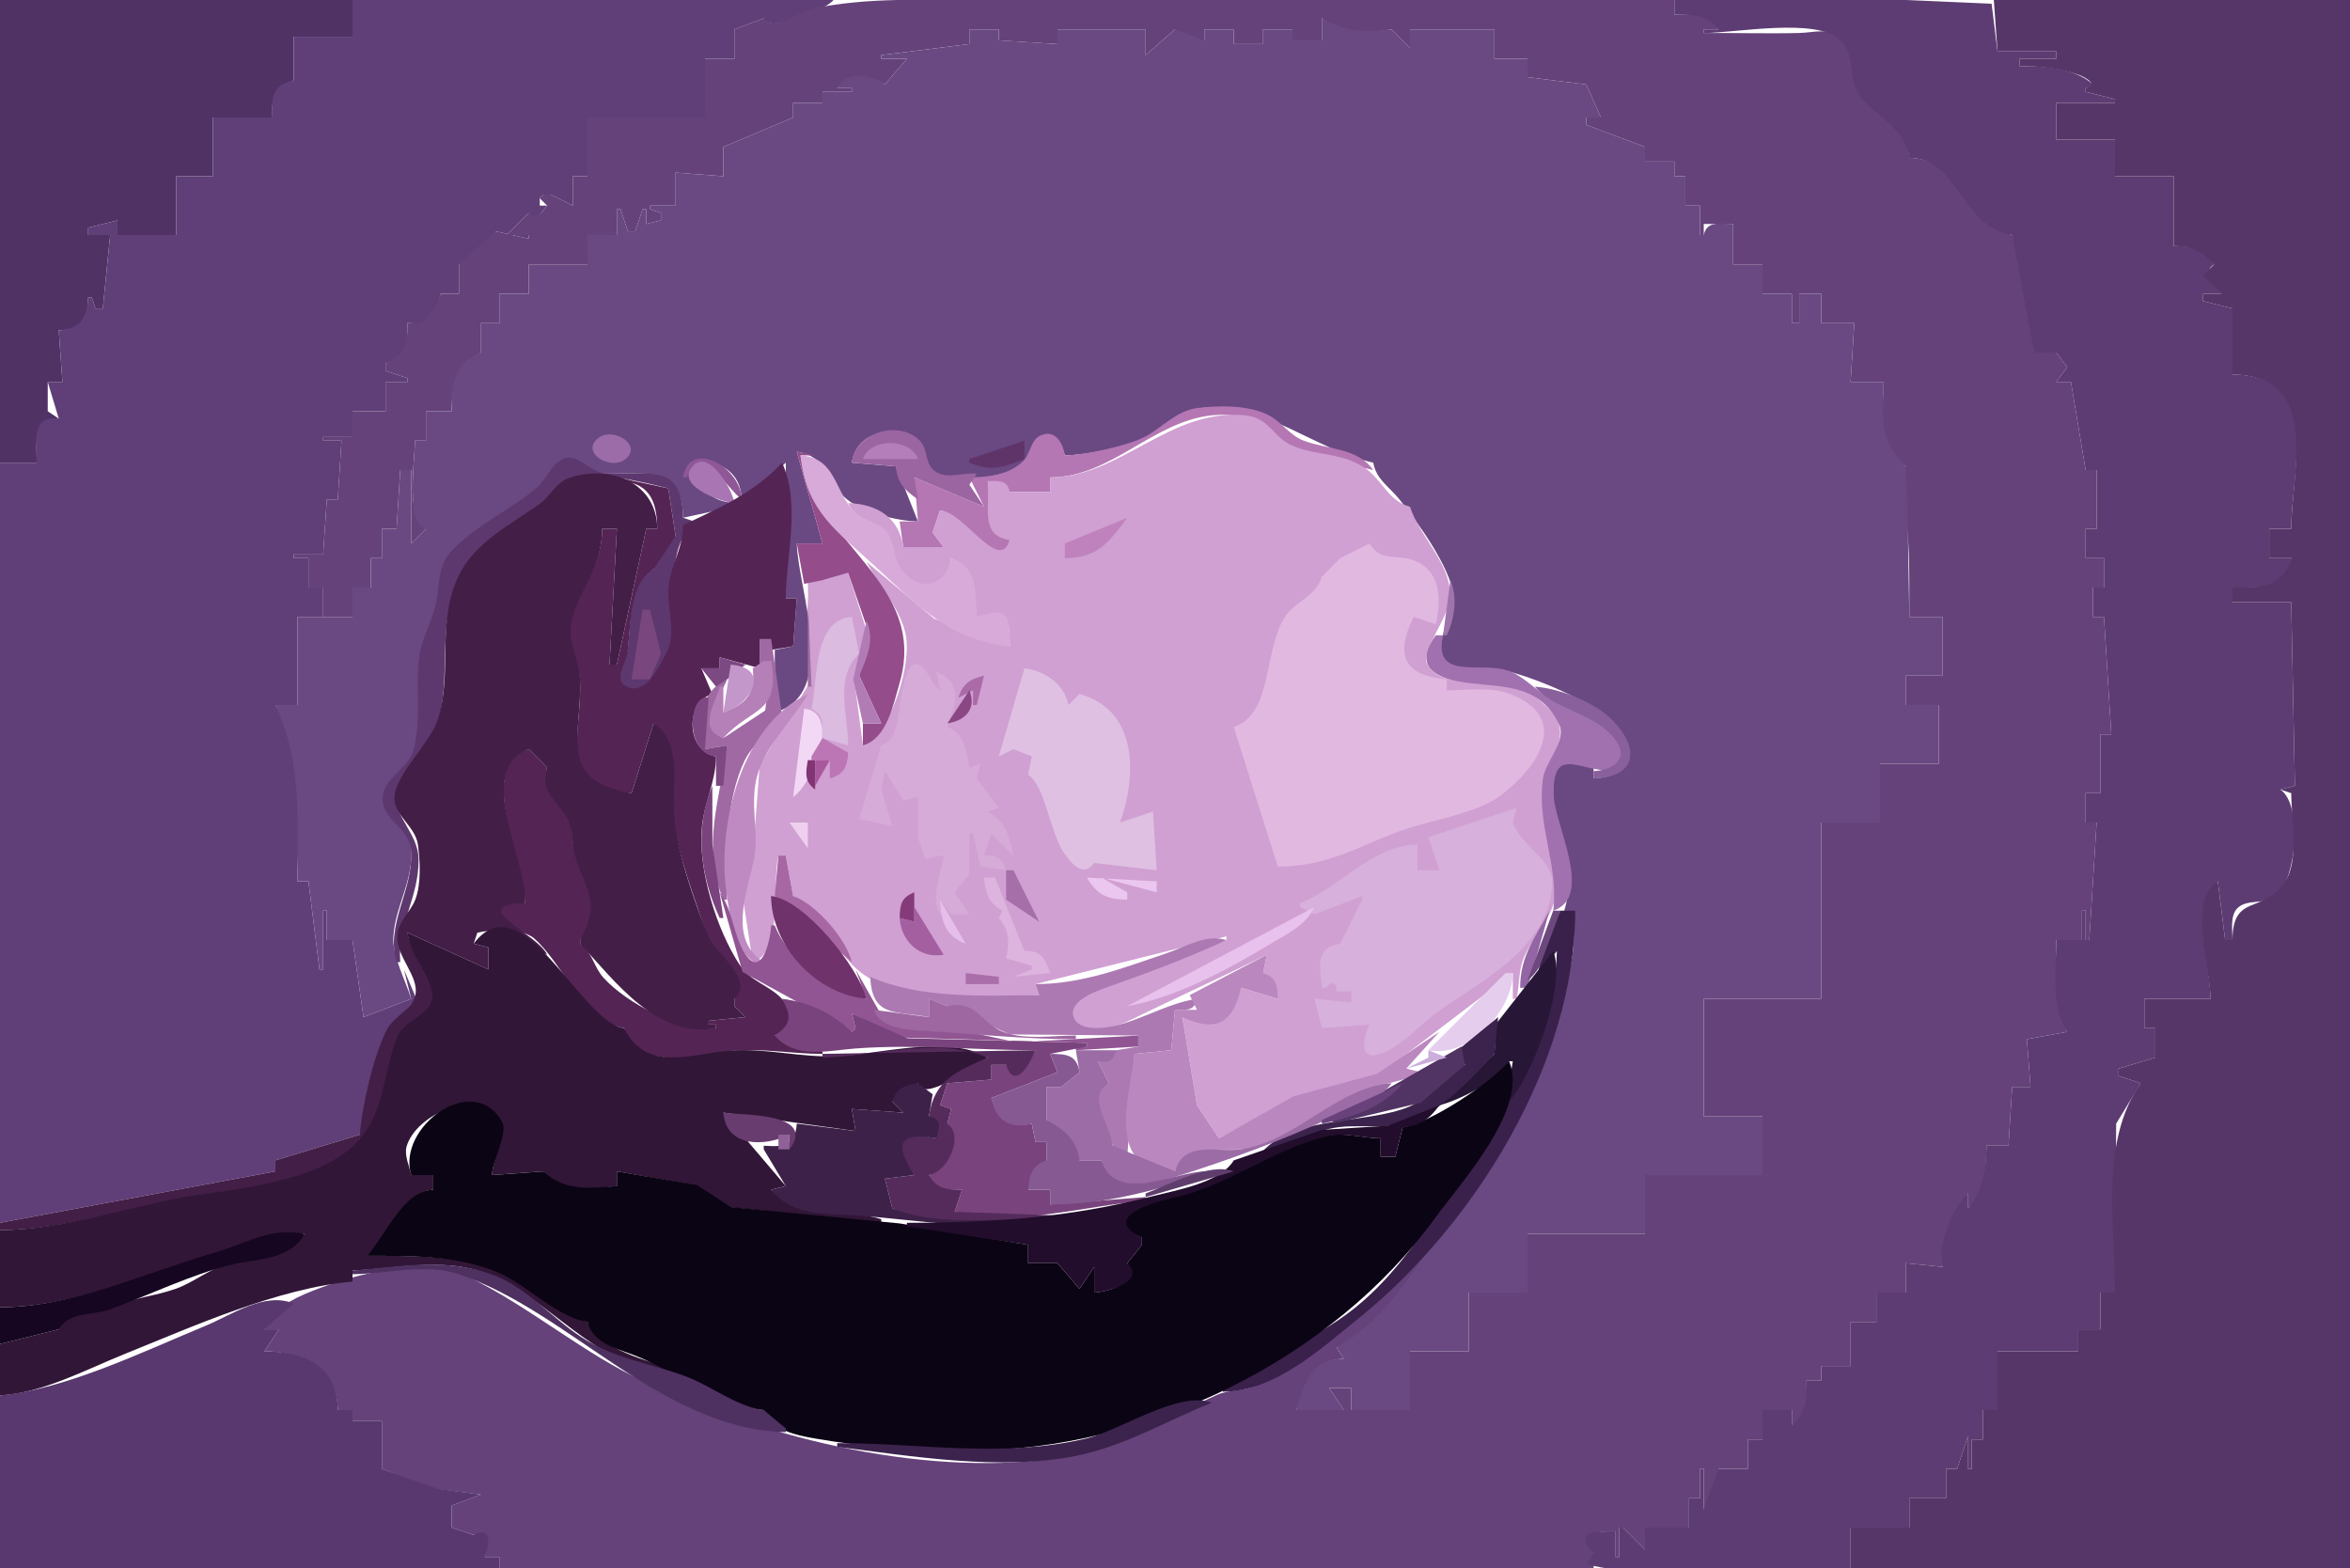 <?xml version="1.0" standalone="yes"?>
<svg width="640" height="427">
<path style="fill:#503264; stroke:none;" d="M0 0L0 126L10 126C10 120.372 8.799 114.12 16 114L13 112L13 104L17 104L16 90C22.326 89.793 23.853 87.081 24 81L25 81L26 84L28 84L30 64L24 64L24 62L32 60L32 64L48 64L48 48L58 48L58 32L74 32C74.057 26.902 74.633 23.403 80 22L80 10L96 10L96 0L0 0z"/>
<path style="fill:#603f78; stroke:none;" d="M96 0L96 10L80 10L80 22C74.101 22.867 74.018 26.761 74 32L58 32L58 48L48 48L48 64L32 64L32 60L24 62L24 64L30 64L28 84L26 84L25 81L24 81C23.691 86.633 21.827 89.557 16 90L17 104L13 104L16 114C8.402 113.005 10 120.466 10 126L0 126L0 333L75 319L75 316L98 309L105.572 281.015L113.343 271.896L110 264L112 272L99 277L96 256L89 256L89 248L88 248L88 264L87 264L84 240L81 240C81 224.407 84.209 205.116 75 192L81 192L81 168L88 168L88 160L84 160L84 152L80 152L80 151L88 151L89 136L92 136L93 120L88 120L88 119L96 119L96 112L105 112L105 104L111 104L111 103L105 101L105 99C111.022 97.151 110.996 93.728 111 88L112 88C115.65 91.524 119.498 83.063 120 80L125 80L125 72C129.845 70.64 132.893 67.514 135 63L144 65L144 64L138 64L144 58L145 61L149 56L147 56L147 54L148 53L150 53L156 56L156 48L160 48L160 32L192 32L192 16L200 16L200 8L208 5C208.896 9.182 224.55 2.985 227 0L96 0z"/>
<path style="fill:#65427a; stroke:none;" d="M208 5L200 8L200 16L192 16L192 32L160 32L160 48L156 48L156 56L150 53L148 53L147 54L149 56C147.374 58.066 146.145 60.09 144 58L138 64L144 64L144 65L135 63L125 72L125 80L120 80C118.996 83.428 116.084 89.239 112 88L111 88C110.98 93.647 110.404 96.543 105 99L105 101L111 103L111 104L105 104L105 112L96 112L96 119L88 119L88 120L93 120L92 136L89 136L88 151L80 151L80 152L84 152L84 160L88 160L88 168L96 168L96 160L101 160L101 152L104 152L104 144L108 144L109 128L112 128L112 148L116 144C110.308 140.31 113 126.232 113 120L116 120L116 112L123 112C123.005 105.07 124.458 99.486 131 96L131 88L136 88L136 80L144 80L144 72L160 72L160 64L168 64L168 57L169 57L171 63L173 63L175 57L176 57L176 61L180 60L180 58L177 57L177 56L184 56L184 47L197 48L197 40L216 32L216 28L224 28L224 25L232 25L232 24L228 24C231.685 19.988 236.436 20.461 241 23L247 16L240 16L240 15L264 12L264 8L272 8L272 11L288 12L288 8L312 8L312 15L320 8C320.854 11.987 324.49 11 328 11L328 8L336 8L336 12L344 12L344 8L352 8L352 11L360 11L360 5C365.88 9.279 372.064 9.288 379 8L384 13L384 8L407 8L407 16L416 16L416 21L432 23L436 32L432 32L432 34L448 40L448 44L456 44L456 48L459 48L459 56L463 56L463 64L464 64L464 61L472 61L472 72L480 72L480 80L488 80L488 88L490 88L490 80L496 80L496 88L505 88L504 104L513 104C512.92 113.623 509.959 120.555 519 127C515.651 131.782 518.305 135.802 519.036 141.015C520.255 149.715 519.927 159.175 520 168L529 168L529 184L519 184L519 192L528 192L528 208L512 208L512 224L496 224L496 272L464 272L464 304L480 304L480 320L448 320L448 336L416 336L416 352L400 352L400 368L384 368L384 384L368 384L368 378L362 378L366 384L353 384C356.375 376.989 356.914 370.497 366 370L364 367C374.395 363.074 387.258 347.973 392 338C384.603 341.972 380.563 348.939 374.541 354.576C365.2 363.32 353.61 371.915 342 377.319C338.52 378.94 334.683 378.377 331.285 379.923C317.782 386.065 306.188 394.212 291 396.675C253.099 402.821 210.147 392.061 176.015 376.502C158.978 368.735 144.443 355.935 127.576 347.728C115.5 341.853 96.69 346.939 85.015 351.58C79.996 353.575 73.62 356.61 72 362L76 362L72 368C82.098 368.001 91.867 372.693 92 384L96 384L96 387L104 387L104 400L118 405.397L131 407L123 410L123 416L129 418C133.393 417.675 133.261 420.408 132 424L136 424L136 427L434 427L434 426L434 423C430.989 417.163 435.354 416.974 440 417L440 424L441 424L441 416L442 416L448 422L448 416L460 416L460 408L463 408L463 400L464 400L464 411C467.792 407.842 467.983 404.75 468 400L476 400L476 392L480 392L480 384L488 384L488 388C492.729 385.393 491.999 380.884 492 376L496 376L496 372L504 372L504 360L511 360L511 352L519 352L519 344L529 345C528.033 339.087 532.175 329.522 536 325L536 329C540.462 325.783 540.982 317.241 541 312L547 312L548 296L553 296L552 283L563 281C558.984 273.782 560 264.014 560 256L567 256L567 248L568 248L568 256L569 256L571 224L568 224L568 216L572 216L572 200L575 200L573 168L570 168L570 160L573 160L573 152L568 152L568 144L571 144L571 128L568 128L564 104L560 104L563 100L560 96L554 96L553.54 81.289L548 64C534.707 60.269 533.53 43.011 520 43C519.416 34.669 512.106 31.694 507.148 25.985C503.132 21.359 505.72 15.131 501.852 10.863C498.572 7.245 494.277 8.882 490 8.985C481.337 9.194 472.673 8.928 464 9L464 8L468 8C465.393 3.271 460.884 4.001 456 4L456 0L266 0C251.05 0 236.411 -0.708 221.83 2.235C217.673 3.074 210.668 8.86 208 5z"/>
<path style="fill:#5d3c73; stroke:none;" d="M456 0L456 4C461.045 4.004 464.605 3.924 468 8L464 8L464 9C472.557 8.976 494.756 4.711 501.137 10.877C505.74 15.324 502.809 22.095 507.148 26.957C511.945 32.331 518.91 35.188 520 43C533.356 43.047 534.081 61.852 548 64L554 96L560 96L563 100L560 104L564 104L568 128L571 128L571 144L568 144L568 152L573 152L573 160L570 160L570 168L573 168L575 200L572 200L572 216L568 216L568 224L571 224L569 256L568 256L568 248L567 248L567 256L560 256C560 263.604 558.46 274.526 563 281L552 283L553 296L548 296L547 312L541 312C540.938 317.56 539.875 324.897 536 329L536 325C531.646 328.627 527.548 339.484 529 345L519 344L519 352L511 352L511 360L504 360L504 372L496 372L496 376L492 376C491.996 381.045 492.076 384.605 488 388L488 384L480 384L480 392L476 392L476 400L468 400L464 411L464 400L463 400L463 408L460 408L460 416L448 416L448 422L442 416L441 416L441 424L440 424L440 417C436.271 417.133 427.47 416.47 434 423L432 426C453.959 431.228 481.421 427 504 427L504 416L520 416L520 408L530 408L530 400L533 400L536 391L536 400L537 400L537 392L540 392L540 384L544 384L544 368L566 368L566 362L572 362L572 352L576 352L576.318 306L583 295L577 293L577 291L587 288L587 280L584 280L584 272L602 272C602 262.398 596.397 247.247 604 240L606 256L608 256C608 253.37 607.287 249.38 609.333 247.333C612.033 244.634 616.818 246.549 620 243.889C625.381 239.389 627.187 219.072 621 215L625 214L624 164L608 164L608 160C615.142 160 622.662 160.759 624 152L618 152L618 144L624 144C624 128.179 632.781 102.085 608 102L608 84L600 82L600 80L605 80C603.735 77.063 599.519 74.087 603 72C599.964 67.512 597.224 67.019 592 67L592 48L576 48L576 38L560 38L560 28L576 28L576 27L568 25L568 24L571 24C566.152 18.506 556.959 18.001 550 18L550 16L560 16L560 14L544 14L542.397 1.028L519 0L456 0z"/>
<path style="fill:#563668; stroke:none;" d="M543 0L544 14L560 14L560 16L550 16L550 18C555.438 18 560.941 18.577 566 20.333C568.161 21.084 571.892 23.481 568 24L568 25L576 27L576 28L560 28L560 38L576 38L576 48L592 48L592 67C597.142 67.061 599.465 68.259 603 72L600 75L605 80L600 80L600 82L608 84L608 102C632.323 102.269 624 128.588 624 144L618 144L618 152L624 152C621.783 160.153 615.198 160 608 160L608 164L624 164L625 214L621 215L624 216C624 222.767 626.174 234.125 622.397 239.995C616.506 249.151 608.01 243.119 608 256L606 256L604 240C595.749 245.207 602 263.61 602 272L584 272L584 280L587 280L587 288L577 291L577 293L583 295C571.859 310.895 576 332.854 576 352L572 352L572 362L566 362L566 368L544 368L544 384L540 384L540 392L537 392L537 400L536 400L536 391L533 400L530 400L530 408L520 408L520 416L504 416L504 427L640 427L640 0L543 0z"/>
<path style="fill:#6a4982; stroke:none;" d="M360 5L360 11L352 11L352 8L344 8L344 12L336 12L336 8L328 8L328 11L320 8L312 15L312 8L288 8L288 12L272 11L272 8L264 8L264 12L240 15L240 16L247 16L241 23C236.932 20.147 230.695 19.231 228 24L232 24L232 25L224 25L224 28L216 28L216 32L197 40L197 48L184 47L184 56L177 56L177 57L180 58L180 60L176 61L176 57L175 57L173 63L171 63L169 57L168 57L168 64L160 64L160 72L144 72L144 80L136 80L136 88L131 88L131 96C123.605 98.42 123.001 105.264 123 112L116 112L116 120L113 120C113 125.154 110.363 142.792 116 144L112 148L112 128L109 128L108 144L104 144L104 152L101 152L101 160L96 160L96 168L81 168L81 192L75 192C82.277 207.322 81 222.902 81 240L84 240L87 264L88 264L88 248L89 248L89 256L96 256L99 277L112 272C110.436 266.989 106.762 260.202 107.128 254.999C107.752 246.133 112.817 239.937 111.941 230.005C111.454 224.472 103.844 222.34 104.462 216.975C104.909 213.097 109.104 211.548 111.142 208.675C113.329 205.592 113.658 200.671 113.91 197C114.717 185.29 116.364 176.374 118.779 165C119.728 160.53 119.406 154.998 122.514 151.329C129.064 143.594 139.311 139.467 146.866 132.945C149.274 130.866 150.925 125.847 154.265 125.175C157.506 124.523 161.221 128.895 165.001 128.966C176.118 129.175 185.989 126.503 186 141L200 138L200 137C197.862 136.761 196.161 136.508 194.282 135.362C177.672 125.232 201.543 120.724 202 136L203 136L214 126L214 163L217 163L216 176L211 177L211 194C228.731 189.068 217.265 160.372 217 148L224 148L217 123C225.069 124.245 225.001 130.428 229.843 135.258C233.935 139.342 244.369 141.937 250 142L244 127L232 126C233.141 118.633 240.198 116.386 246.981 118.514C252.701 120.309 250.273 125.945 254.318 128.681C259.323 132.067 274.276 130.17 278.683 126.235C280.859 124.293 280.763 120.56 283.302 119.083C287.008 116.927 289.26 121.169 290 124C295.769 123.98 307.532 121.66 312.576 118.992C317.802 116.227 321.743 111.523 328 111.055C344.766 109.8 357.769 122.322 374 126C374.766 130.552 378.354 132.537 381.124 136.004C386.056 142.177 394.781 154.141 395.856 162.015C396.531 166.964 388.968 177.864 393.323 180.686C397.434 183.351 403.437 181.406 408 182.228C416.11 183.689 431.398 190.036 437.779 195.534C445.861 202.498 446.287 211.209 434 212L434 208C431.672 207.704 427.636 205.638 425.525 207.082C422.363 209.244 422.863 215.735 423.17 219C424.178 229.727 429.382 237.161 426 248C432.67 252.324 424.694 274.163 422.996 281C418.346 299.724 406.343 314.505 395.753 330C386.654 343.315 378.768 358.625 364 367L366 370C356.884 370.22 355.566 376.314 353 384L366 384L362 378L368 378L368 384L384 384L384 368L400 368L400 352L416 352L416 336L448 336L448 320L480 320L480 304L464 304L464 272L496 272L496 224L512 224L512 208L528 208L528 192L519 192L519 184L529 184L529 168L520 168L519.576 144L519 127C511.171 119.078 512.972 114.256 513 104L504 104L505 88L496 88L496 80L490 80L490 88L488 88L488 80L480 80L480 72L472 72L472 61C468.489 61 464.854 60.013 464 64L463 64L463 56L459 56L459 48L456 48L456 44L448 44L448 40L432 34L432 32L436 32L432 23L416 21L416 16L407 16L407 8L384 8L384 13L379 8C371.698 8.922 366.57 8.632 360 5z"/>
<path style="fill:#b477b3; stroke:none;" d="M290 124C289.521 120.744 287.418 116.76 283.302 118.622C280.719 119.791 280.63 123.605 278.683 125.526C274.799 129.359 269.136 129.957 264 130L268 138L249 130L250 142L245 142L246 149L257 149L254 145L256 139C261.76 139.444 273.15 158.127 275 147C266.872 145.305 270.177 137.436 269 131L275 134L286 134L286 130C302.592 129.998 313.85 114.828 330 113.108C341.328 111.902 342.602 117.601 351.133 121.411C357.347 124.187 367.316 126.471 374 128C369.725 121.913 361.464 122.423 355.09 120.022C351.343 118.61 349.3 115.222 345.91 113.299C340.553 110.262 331.964 110.355 326.004 111.133C320.345 111.872 316.523 116.49 311.715 118.992C307.001 121.444 295.352 123.937 290 124z"/>
<path style="fill:#d0a0d2; stroke:none;" d="M286 130L286 134L275 134C274.271 130.597 272.194 131.013 269 131C269.763 137.463 266.579 146.031 275 147C272.141 156.394 262.519 139.216 256 139L254 145L257 149L246 149C244.888 140.982 238.946 137.254 231 137C233.164 141.793 237.101 141.279 240.566 144.56C243.518 147.355 242.462 151.744 244.603 154.981C249.235 161.981 258.348 160.448 259 152C265.43 155.132 265.184 161.552 266 168C274.068 166.428 274.993 167.244 275 176L254.424 168.488L236 153C239.264 159.373 244.722 165.093 246.525 172.17C248.603 180.318 242.879 199.383 235 203L232.644 184.996L235.772 171L231 156L224 158L220 157L220.432 186L206.883 208.424L205.106 232L202.094 243L205 262C213.346 259.466 210.21 240.518 212 233L214 233L216 244C224.397 248.898 227.327 259.29 234.309 264.741C245.908 273.794 269.192 271.285 283 271L282 268L334 255L334 256C322.45 259.907 311.425 264.931 300.039 269.035C296.992 270.134 289.552 273.195 292.086 277.687C294.663 282.254 303.886 279.713 307.424 277.985C319.992 271.849 332.396 266.273 345 260L344 265L348 272L338 269C334.369 279.053 331.465 279.69 322 277L326 301L332 310L353.129 298.549L375.91 292.442L412 265L412 272L413 272C413.849 268.434 413.522 264.376 414.934 261C417.564 254.716 422.925 250.074 423.815 243C425.004 233.543 419.494 224.791 420.043 215C420.506 206.744 428.871 201.209 422.521 193.863C419.123 189.934 413.28 185.614 408 185.112C402.333 184.573 391.989 187.495 388.581 180.671C386.892 177.288 395.114 167.447 394.978 162.015C394.749 152.91 386.706 146.35 384 138C378.091 136.461 376.524 130.778 371.791 127.504C365.504 123.155 358.654 124.197 352.055 121.411C346.607 119.112 345.841 113.755 339 113.104C318.51 111.154 305.16 129.985 286 130z"/>
<path style="fill:#9c6ca8; stroke:none;" d="M163.322 119.029C157.531 122.898 166.129 128.437 170.392 124.972C174.993 121.233 167.21 116.43 163.322 119.029z"/>
<path style="fill:#9b65a1; stroke:none;" d="M232 126L244 127C244.356 131.52 246.33 133.491 250 136L249 130L268 138L264 132L266 129C262.521 128.595 258.322 130.457 255.148 128.664C251.539 126.624 253.007 122.439 250.397 119.894C244.449 114.094 232.595 118.133 232 126z"/>
<path style="fill:#5f3469; stroke:none;" d="M264 125L264 126C269.947 128.519 273.241 127.251 279 125L279 120L264 125z"/>
<path style="fill:#b47eba; stroke:none;" d="M235 125L250 125C247.97 119.227 236.937 119.163 235 125z"/>
<path style="fill:#944c8b; stroke:none;" d="M217 123L224 148L217 148L219 159L224 158L231 156L236.866 173.039L234 184L240 197L235 197L235 203C241.523 201.162 243.313 191.839 245 186C252.861 158.785 222.176 148.266 218 124L222 124L217 123z"/>
<path style="fill:#5d386e; stroke:none;" d="M108 262L109 262C108.188 251.622 114.052 244.703 113.999 234C113.967 227.348 107.568 222.418 107.831 217.018C108.134 210.794 117.708 202.849 119.505 196C122.592 184.23 119.464 171.978 123.951 160C128.127 148.853 139.025 143.843 147.791 137.28C150.679 135.117 152.239 131.353 156.015 130.452C164.224 128.493 174.184 131.06 182 133L184 146C179.796 147.427 178.552 150.788 178 155C170.554 157.471 172.115 171.57 170.701 177.91C170.193 180.188 168.105 182.39 168.461 184.811C168.782 186.986 171.034 187.837 173.001 187.743C177.35 187.536 181.803 179.781 182.672 175.91C185.081 165.178 180.276 151.139 189 142L186 141C185.998 125.851 176.663 129.404 165.001 128.902C161.054 128.732 157.911 123.993 154.265 124.662C150.619 125.331 148.738 130.728 146.062 132.945C138.607 139.121 129.096 143.233 122.514 150.529C119.128 154.282 119.713 160.361 118.556 165C117.383 169.698 114.716 174.29 114.129 179.09C113.112 187.41 114.78 195.722 112.695 203.996C111.291 209.568 103.836 211.998 104.203 217.914C104.567 223.781 111.697 225.441 111.981 232C112.447 242.765 104.958 251.709 108 262z"/>
<path style="fill:#d8aad9; stroke:none;" d="M218 124C219.558 139.542 228.263 144.853 238.715 154.579C249.97 165.054 259.008 174.429 275 176C274.999 167.078 274.556 165.258 266 168C265.59 161.471 266.362 154.2 259 152C257.876 159.116 251.233 161.406 246.148 155.941C243.086 152.649 244.038 148.741 241.821 145.302C239.812 142.187 235.344 142.141 232.804 139.54C227.087 133.686 227.837 124.742 218 124z"/>
<path style="fill:#8f5796; stroke:none;" d="M186 130L187 130C191.933 121.301 197.973 133.077 202 136C201.902 127.263 187.791 119.269 186 130z"/>
<path style="fill:#a975b3; stroke:none;" d="M200 137C199.626 133.561 192.59 121.035 188.137 127.603C184.679 132.702 196.883 136.828 200 137z"/>
<path style="fill:#542454; stroke:none;" d="M213 126C205.268 134.287 195.932 138.321 186 143C185.999 149.647 182.53 153.991 182.055 160.04C181.627 165.492 184.228 172.856 181.526 177.715C179.597 181.183 176.279 189.034 171.152 187.199C166.625 185.579 170.42 180.862 170.856 177.91C171.87 171.066 171.205 158.746 178 155L184 146L182 133L168 130L168 131C176.538 131.101 178.927 135.966 179 144L176 144L168 181L166 181L168 144L164 144C163.914 154.372 158.349 158.843 155.688 168C153.907 174.13 157.798 179.925 157.981 186C158.428 200.909 151.261 213.922 172 216L178 197C185.468 204.118 182.468 213.099 183.313 222C184.318 232.583 189.287 244.569 192.471 254.7C194.281 260.462 204.447 265.758 200 272L200 273L200 274L203 277L193 278L193 279L195 279L195 280C185.804 281.155 170.776 273.383 164.34 266.246C161.685 263.303 161.335 259.363 158 257L158 256C165.51 246.29 159.263 241.262 156.495 231.83C155.575 228.693 156.347 225.281 154.687 222.325C151.697 217.001 147.547 215.893 149 209L144 204C129.146 207.935 143.127 236.19 143 246C140.605 246.027 135.108 245.631 134.832 249.196C134.614 252.012 143.238 253.654 145.295 255.399C153.218 262.118 158.821 278.126 170 280C171.886 286.425 176.945 287.622 183 288.165C189.087 288.711 194.031 286.528 200 286.09C208.012 285.502 215.981 287 224 287L224 286L211 282C215.695 279.766 216.885 276.488 213.137 272.228C209.757 268.386 204.531 267.411 201.549 262.91C195.151 253.249 189.977 236.663 191.174 225C191.857 218.353 194.977 212.812 195 206C186.932 204.713 186.384 191.312 194 189L191 182L196 182L196 179L207 182L207 174L210 177L216 176L217 163L214 163C214.099 151.038 218.106 137.37 213 126z"/>
<path style="fill:#431e47; stroke:none;" d="M98 309L75 316L75 319L0 333L0 335C19.015 334.948 37.406 327.913 56 325.21C68.802 323.349 87.709 321.305 97.526 311.526C105.302 303.78 104.409 292.475 108.388 283.015C110.318 278.427 117.848 276.672 118.223 271.945C118.677 266.227 111.758 260.183 111 254L133 264L133 258L129 257L130 254C139.107 251.838 141.496 256.918 149 260C146.493 254.272 126.242 246.502 143 246C143.988 235.107 128.855 209.745 144 204L149 209C146.93 216.214 151.684 217.561 154.687 223.184C156.29 226.187 155.547 229.568 156.495 232.715C159.552 242.857 163.851 245.26 158 256L158 257C167.381 267.038 178.872 282.993 195 280L195 279L193 279L193 278L203 277L200 274L200 273L200 272C205.78 266.917 194.668 259.498 192.768 254.7C189.044 245.296 183.97 231.127 183.509 221C183.164 213.409 185.736 201.91 178 197L172 216C151.478 212.469 158.543 200.619 157.981 185C157.789 179.655 154.343 174.356 155.724 169C158.198 159.399 163.97 154.81 164 144L168 144L166 181L168 181L176 144L179 144C178.965 131.839 166.714 126.269 155.043 130.123C151.49 131.296 149.819 135.2 146.896 137.28C139.018 142.887 129.215 147.675 124.799 157.015C118.789 169.727 123.339 183.516 119.197 196C117.031 202.526 107.75 210.85 107.427 217.018C107.166 221.99 113.106 224.972 113.811 230.004C114.429 234.418 114.729 240.754 113.11 244.961C111.702 248.619 108.358 250.821 108.199 255.004C107.985 260.64 114.148 265.841 113.133 270.958C112.378 274.762 107.43 276.718 105.572 280.043C101.867 286.674 98.518 301.523 98 309z"/>
<path style="fill:#a075ad; stroke:none;" d="M375 130L382 138L375 130z"/>
<path style="fill:#bf82bd; stroke:none;" d="M290 148L290 152C298.82 151.993 301.901 147.897 307 141L290 148z"/>
<path style="fill:#e1b8e0; stroke:none;" d="M365 152L360 157C358.366 162.637 352.727 163.509 349.768 168.29C344.027 177.565 346.674 194.347 336 198L348 236C361.831 235.998 369.996 230.331 382.005 226.069C389.754 223.318 401.964 221.554 408.416 216.822C418.495 209.429 428.36 195.434 411 188.893C405.929 186.982 399.337 188 394 188L394 185C381.664 183.916 380.15 177.766 385 168L391 170C392.585 163.341 392.527 155.18 384.715 152.514C379.837 150.849 376.112 153.073 373 148L365 152z"/>
<path style="fill:#9f74ac; stroke:none;" d="M395 158L393 173L394 173C396.175 168.48 396.983 162.725 395 158z"/>
<path style="fill:#a06ea1; stroke:none;" d="M220 162L220 187L221 187L220 162z"/>
<path style="fill:#79467e; stroke:none;" d="M175 166L172 185L177 185L180 178L177 166L175 166z"/>
<path style="fill:#dbbbe0; stroke:none;" d="M221 193C226.758 196.129 222.412 201.107 221 206C224.054 205.346 223.936 203.993 224 201L231 203C230.999 194.586 227.118 184.566 234 178L232 168C221.342 168.806 222.832 184.636 221 193z"/>
<path style="fill:#b17bb5; stroke:none;" d="M236 169L232.363 184.996L235 197L240 197L234 184C236.143 178.952 238.294 174.466 236 169z"/>
<path style="fill:#a171af; stroke:none;" d="M391 173C385.993 179.962 388.575 183.877 397.001 185.529C407.287 187.546 418.92 185.091 424.678 197.511C426.597 201.649 420.845 207.597 420.21 212C418.379 224.69 424.584 235.466 423 248C434.403 244.195 423.062 224.143 423.079 216C423.103 204.283 428.686 208.825 436.165 209.697C440.87 210.245 443.094 206.266 441.011 202.174C437.022 194.336 427.586 193.506 421 189.437C417.345 187.178 414.252 183.575 410 182.433C402.228 180.344 390.312 185.128 393 173L391 173z"/>
<path style="fill:#a069a3; stroke:none;" d="M207 174L207 182L208 182L210 180L208.397 193.487L197 201C188.622 196.38 198.008 188.409 199 182L198 182L198 185C189.348 189.319 191.834 195.964 192 204L198 203C196.173 217.442 190.871 230.628 197 245L198 245C197.506 233.489 197.652 217.776 202.819 207.054C204.919 202.696 210.095 199.105 213 195L210 174L207 174z"/>
<path style="fill:#7c4982; stroke:none;" d="M196 179L196 182L191 182L195 187L198 185L203 181L196 179z"/>
<path style="fill:#b580b8; stroke:none;" d="M208 180L205 182C205.672 188.954 203.387 191.611 197 194L197 187L196 187C194.735 191.877 189.915 198.649 197 201C204.699 192.442 212.584 194.567 210 180L208 180z"/>
<path style="fill:#d6abd8; stroke:none;" d="M240 203L234 223L243 225L240 215L241 210L246 218L250 217L250 228L252 234L256 233L257 233C256.42 237.989 252.579 246.136 257 250L256 245L259 249L264 249L260 243L264 238L264 227L265 227L267 236L274 237C272.887 233.665 271.476 232.789 268 233L270 227L276 233C274.68 227.553 274.16 223.983 269 221L272 220L266 212L267 208L264 209C263.089 204.596 262.651 199.619 258 198C260.167 191.987 262.526 185.854 255 183L256 188C253.617 186.5 252.482 181.398 249.869 180.921C247.097 180.416 246.497 185.258 245.965 187.001C244.365 192.238 245.404 201.356 240 203z"/>
<path style="fill:#c397ca; stroke:none;" d="M199 181L197 194C204.577 191.933 210.141 181.866 199 181z"/>
<path style="fill:#dfc0e2; stroke:none;" d="M279 182L272 206L276 204L281 206L280 211C284.563 213.736 285.951 226.644 289.664 232.085C291.853 235.292 294.956 239.121 298 235L315 237L314 221L305 224C309.522 211.715 310.189 193.454 294 189L291 192C289.803 186.223 284.7 182.778 279 182z"/>
<path style="fill:#ab6ba8; stroke:none;" d="M261 190L265 188L265 192L266 192L268 184C264.189 184.916 262.172 186.199 261 190z"/>
<path style="fill:#89609c; stroke:none;" d="M418 187C423.495 193.388 433.102 193.799 439.137 200.478C444.154 206.031 440.052 209.668 434 210L434 212C445.739 211.659 446.651 203.905 439.279 196.259C434.499 191.301 424.772 187.455 418 187z"/>
<path style="fill:#8b4784; stroke:none;" d="M264 188L258 197C262.924 196.231 266.028 193.034 264 188z"/>
<path style="fill:#7e4882; stroke:none;" d="M195 206L195 214L197 214L198 203L192 204L193 190C187.39 188.74 186.331 205.325 195 206z"/>
<path style="fill:#bf8ac2; stroke:none;" d="M208 263L208 262C198.028 255.9 203.674 242.345 205.347 234C206.876 226.379 203.823 218.357 206.542 210.17C209.11 202.433 215.95 196.032 220 189C202.183 197.314 195.452 223.894 197.715 241.999C198.561 248.767 200.238 261.762 208 263z"/>
<path style="fill:#f2d8f5; stroke:none;" d="M219 193L216 217C221.488 213.456 229.002 193.764 219 193z"/>
<path style="fill:#bc76b5; stroke:none;" d="M224 201L221 206L221 207L226 207L226 212C229.882 210.822 230.699 208.952 231 205L224 201z"/>
<path style="fill:#813573; stroke:none;" d="M220 207C219.441 210.446 219 212.855 222 215L222 207L220 207z"/>
<path style="fill:#a9589d; stroke:none;" d="M222 207L222 214L226 207L222 207z"/>
<path style="fill:#7a437d; stroke:none;" d="M194 214C188.969 225.692 190.814 238.823 196 250L197 250L194.015 230L194 214z"/>
<path style="fill:#d7b0dc; stroke:none;" d="M413 220L389 228L392 237L386 237L386 230C373.768 230.137 364.924 241.665 354 246L354 247L358 249L371 244L371 245L365 257C357.882 258.046 359.554 263.346 360 269L361 269C362.588 267.34 364 267.214 364 270L368 270L368 273L358 272L360 280L373 279C371.76 281.387 369.546 288.507 375.019 287.252C380.794 285.928 386.608 279.071 391.285 275.737C403.051 267.352 422.548 257.826 422.737 240.09C422.799 234.25 414.033 230.025 412 224L413 220z"/>
<path style="fill:#eecfef; stroke:none;" d="M215 224L220 231L220 224L215 224z"/>
<path style="fill:#a767a3; stroke:none;" d="M212 233L211 244L232 262C230.392 255.572 222.157 246.169 216 244L214 233L212 233z"/>
<path style="fill:#a66fa9; stroke:none;" d="M274 237L274 245L283 251L276 237L274 237z"/>
<path style="fill:#ebc6ef; stroke:none;" d="M296 239C298.85 243.77 301.547 244.936 307 245L307 243L300 239L315 243L315 240L296 239z"/>
<path style="fill:#ddb4de; stroke:none;" d="M268 239C268.374 243.114 269.199 246.029 273 248L272 250C275.017 253.566 274.92 256.588 274 261L281 263L281 264L276 266L286 265C284.689 261.013 283.435 258.735 279 259L271 239L268 239z"/>
<path style="fill:#915593; stroke:none;" d="M196 243L202.225 264.695L232 281L233 280L232 276L245.285 282.545L296 284L296 285L293 285L293 286L310 285L310 282L277.015 283.857L260 280.258L241.148 278.436L233 264L236 272C226.239 270.532 214.545 261.215 211 252L210 252C209.965 255.179 207.62 266.8 202.985 259.833C199.674 254.857 199.714 248.067 196 243z"/>
<path style="fill:#853b7a; stroke:none;" d="M245 250L249 251L249 243C245.424 244.437 245.123 246.286 245 250z"/>
<path style="fill:#6f326b; stroke:none;" d="M210 244C210.037 257.534 222.167 270.783 236 272C233.847 263.461 219.15 245.042 210 244z"/>
<path style="fill:#e5beea; stroke:none;" d="M256 245C256.336 250.675 257.256 254.872 263 257L256 245z"/>
<path style="fill:#a45fa0; stroke:none;" d="M249 247L249 251L245 250C245.425 256.309 250.439 261.179 257 260L249 247z"/>
<path style="fill:#e8c1ed; stroke:none;" d="M307 274C320.095 271.745 334.721 263.884 346 257.03C350.679 254.187 355.56 252.078 358 247L321 266.576L307 274z"/>
<path style="fill:#9365a5; stroke:none;" d="M422 248C418.031 255.455 414.007 260.283 414 269L416 269L422 248z"/>
<path style="fill:#6d487e; stroke:none;" d="M423 248L416 267C420.578 263.714 423.952 253.513 425 248L423 248z"/>
<path style="fill:#3a214b; stroke:none;" d="M425 248L419 264L420 264L424 259C423.496 282.682 408.921 303.104 396.545 322C388.386 334.456 380.438 347.047 368.815 356.316C357.822 365.082 344.252 369.802 333 378L333 379C347.141 378.952 359.502 367.464 370.01 359.011C401.602 333.597 429 289.391 429 248L425 248z"/>
<path style="fill:#311637; stroke:none;" d="M129 257L133 258L133 264L111 254C111.394 260.181 118.322 266.497 117.689 271.945C117.168 276.426 110.243 277.76 108.388 282.043C104.197 291.719 105.119 302.493 97.526 310.737C87.947 321.139 67.97 323.324 55 325.21C36.761 327.862 18.639 334.846 0 335L0 356C20.378 356 39.983 346.706 59 341.272C67.605 338.813 73.954 334.999 83 336C77.477 342.934 69.725 342.508 62 344.338C57.041 345.513 52.796 349.199 48 350.921C42.23 352.994 36.821 353.278 31 355.782C26.372 357.773 17.563 356.656 16 362L0 366L0 380C11.332 379.473 23.662 372.871 34.039 368.684C52.759 361.13 75.863 350.769 96 349L96 346C109.611 345.416 122.795 341.744 135.83 348.251C152.662 356.652 163.493 373.12 184 374L184 373C176.447 370.56 163.542 367.722 160 360C151.908 357.698 144.867 350.199 136.999 346.705C125.707 341.691 112.078 342 100 342C106.606 336.514 110.051 324.259 118 324L118 320L112 320C111.522 317.665 110.04 314.585 110.731 312.209C113.278 303.466 129.928 295.959 136.044 305.498C137.818 308.265 134.013 316.305 134 320L148 319C152.359 325.21 161.499 323.822 168 323L168 319L188.91 322.727L198.09 328.711L240 333L240 332C229.066 328.768 219.218 332.232 210 324L214 323L197 303L233 308L232 302L246 303L243 300L250 295C251.174 300.478 264.996 290.532 269 288C258.483 281.7 239.616 287.05 228 287.625C218.34 288.103 208.751 285.375 199 286.09C188.574 286.855 176.009 292.322 170 280C158.333 278.739 142.191 239.412 129 257z"/>
<path style="fill:#ac79b2; stroke:none;" d="M282 268L283 271C268.278 271.122 250.704 272.133 237 266C237.491 277.241 243.92 275.211 253 277L253 272L258 274L275.015 281.695L310 282L310 285L304 286L299 289L302 295C294.65 297.425 302.254 306.872 303 312L306 315L307 315L309 287L319 286L320 275C323.194 274.987 325.271 275.403 326 272C317.319 273.282 309.403 278.747 300.996 279.811C298.256 280.158 293.39 280.192 292.345 276.87C291.025 272.676 298.165 270.043 301.015 269.035C311.906 265.187 323.493 260.915 334 256C328.427 254.291 322.975 257.799 317.83 259.546C305.917 263.59 294.67 268 282 268z"/>
<path style="fill:#271636; stroke:none;" d="M423 259L407.472 278.778L407 287L392 301C397.871 299.459 407.963 294.274 411 289L412 289L410 301C417.014 294.525 426.768 268.063 423 259z"/>
<path style="fill:#ba87bf; stroke:none;" d="M324 271L326 275L320 275L319 286L309 287C307.458 299.651 300.845 318.932 320 319C323.99 310.123 334.17 314.503 342 312.394C352.706 309.511 362.172 301.943 372.039 297.102C376.924 294.705 382.189 294.695 387 292L383 291L392 281L374.961 292.442L352.259 298.549L332 310L326 301L322 277C331.057 281.053 335.623 279.079 338 269L348 272C347.88 268.308 347.687 266.223 344 265L345 260L324 271z"/>
<path style="fill:#aa6eaa; stroke:none;" d="M263 265L263 268L272 268L272 266L263 265z"/>
<path style="fill:#e5cded; stroke:none;" d="M410 265L387 288L389 286C399.873 288.266 411.964 275.201 412 265L410 265z"/>
<path style="fill:#5b4170; stroke:none;" d="M413 272L416 269L413 272z"/>
<path style="fill:#79437d; stroke:none;" d="M213 272C215.597 276.811 215.611 278.819 211 282C216.516 288.552 225.581 286.08 233 285.529C249.611 284.297 265.492 286 282 286C280.069 289.433 277.236 295.662 274 290L270 290L270 294L258 295L256 301L259 302L258 306C261.423 310.315 258.048 318.467 253 320C254.456 324.387 257.85 323.985 262 324L260 330C277.385 334.139 294.838 328.366 312 327L312 326L286 328L286 324L280 324L285 316L285 311L282 311L281 306C275.301 307.185 271.588 304.575 270 299L288 292L286 287L296 285L296 284L247.09 282.741L232 276L233 280L232 281C226.343 275.807 220.706 272.996 213 272z"/>
<path style="fill:#9e67a1; stroke:none;" d="M253 272L253 277L238 275C239.692 280.103 247.144 280.445 252 280.745C266.035 281.613 278.876 283 293 283L293 282C286.871 282 278.89 283.316 273.108 280.968C266.855 278.43 266.051 272.281 258 274L253 272z"/>
<path style="fill:#563f69; stroke:none;" d="M408 277L411 274L408 277z"/>
<path style="fill:#3c234d; stroke:none;" d="M397 286L397 287L399 290C392.896 291.712 389.984 298.677 383.999 301.271C371.778 306.568 349.994 303.18 342 316C348.923 313.968 354.967 309.071 362 307.415C369.16 305.729 376.711 307.871 383.91 305.62C391.917 303.117 401.477 293.11 407 287L408 277L397 286z"/>
<path style="fill:#552b5b; stroke:none;" d="M224 287L224 288C238.251 287.706 255.331 282.232 269 288C260.588 291.762 254.372 294.023 253 304L255 310C244.205 307.438 242.005 312.589 249 320L241 321L243 329C255.018 335.415 274.688 332 288 332L288 331L260 330L262 324C257.84 323.951 255.112 323.83 253 320C258.044 319.158 262.728 309.447 258 306L259 302L256 301L258 295L270 294L270 290L274 290C276.348 297.195 280.554 289.607 282 286L224 287z"/>
<path style="fill:#513464; stroke:none;" d="M363 305L363 306L386.946 300.292L399 290L398 285L363 305z"/>
<path style="fill:#9c6ca6; stroke:none;" d="M293 286L294 292L289 296L285 296L285 305L294 316L300 316C301.58 325.467 314.797 322.163 321 320.193C335.912 315.456 348.502 310.801 362.985 304.191C368.379 301.73 375.404 299.969 379 295C364.176 295.983 352.858 310.911 338 312.971C331.273 313.903 322.346 310.497 320 319L303 312C302.591 306.422 295.562 298.611 302 295L299 289C302.137 289.494 303 289.036 304 286L293 286z"/>
<path style="fill:#cbaedc; stroke:none;" d="M389 286L389 288L383 291L394 288L389 286z"/>
<path style="fill:#865992; stroke:none;" d="M286 287L288 292L270 299C270.96 305.059 275.18 307.666 281 306L282 311L285 311L285 316C281.076 317.303 280.264 320.072 280 324L286 324L286 328C301.192 328 313.624 324.337 328 320L328 319C320.014 319.187 303.63 327.957 300 316L294 316C293.364 310.408 289.764 307.582 285 305L285 296L289 296L294 292C293.198 287.194 290.434 287.053 286 287z"/>
<path style="fill:#0b0414; stroke:none;" d="M411 289C405.854 294.917 389.662 305.819 382 307L380 315L376 315L376 310C371.237 309.961 365.834 308.229 361.17 309.3C349.544 311.97 336.27 319.737 325 324.265C319.856 326.332 313.484 326.24 308.71 329.133C303.584 332.24 306.946 335.652 311 337L311 339L307 344C309.924 349.336 302.22 351.723 298 352L298 345L294 351L288 344L280 344L280 339L245 333.17L199.039 328.711L189.826 322.727L168 319L168 323C160.694 323.577 153.806 324.49 148 319L134 320C134.044 316.038 138.469 308.654 136.716 305.498C128.954 291.527 107.945 307.003 112 320L118 320L118 324C110.06 324.094 105.39 335.736 100 342C111.758 342 125.013 341.842 136 346.705C143.864 350.186 151.667 358.681 160 360C161.57 365.577 167.007 366.985 172 368.792C183.326 372.891 196.06 383.197 208 384C209.953 389.467 216.798 390.838 222 391.75C235.896 394.187 249.911 395 264 395C312.282 395 362.875 370.287 391.05 331.424C397.945 321.912 416.372 301.923 411 289z"/>
<path style="fill:#3d2149; stroke:none;" d="M243 300L246 303L232 302L233 308L217 306C216.526 312.206 213.532 312.372 208 312L208 313L214 323L210 324C215.9 331.413 225.298 330.417 234 331.053C249.469 332.184 264.31 334.983 280 333L280 332C268.109 332 254.168 333.732 243 329L241 321L249 320C244.131 312.489 243.754 307.951 255 310C255.834 306.863 256.589 304.769 253 304L254 298L250 295C246.29 295.596 244.194 296.313 243 300z"/>
<path style="fill:#69427b; stroke:none;" d="M360 305L360 306C368.188 304.318 376.596 301.675 382 295L360 305z"/>
<path style="fill:#220d2c; stroke:none;" d="M336 316C332.258 322.123 320.607 324.031 314 325.731C291.14 331.616 270.358 333 247 333L247 334L280 339L280 344L288 344L294 351L298 345L298 352C301.6 351.893 312.283 348.88 307 344L311 339L311 337C299.425 331.544 314.268 327.327 320 326.079C334.612 322.9 347.87 312.186 362.09 309.314C366.392 308.445 371.573 309.988 376 310L376 315L380 315L382 307C386.746 306.642 389.227 304.809 392 301L378 306.572L360 307.688L336 316z"/>
<path style="fill:#683c6f; stroke:none;" d="M197 303C197.747 312.665 208.441 312.227 215 309L215 313C222.528 303.008 202.445 303.755 197 303z"/>
<path style="fill:#906198; stroke:none;" d="M212 309L212 313L215 313L215 309L212 309z"/>
<path style="fill:#5f3e6d; stroke:none;" d="M312 325L312 326L336 319C329.493 316.466 318.326 322.673 312 325z"/>
<path style="fill:#160621; stroke:none;" d="M0 356L0 366L16 362C19.003 357.092 25.049 358.353 30 356.556C40.596 352.711 52.111 347.066 63 344.418C70.053 342.703 78.867 343.282 83 336C73.585 334.099 67.021 338.694 58 341.272C39.393 346.589 19.935 355.998 0 356z"/>
<path style="fill:#4e3161; stroke:none;" d="M96 346L96 347C105.275 346.923 115.839 343.945 124.91 346.989C155.11 357.122 180.116 389.278 214 390L214 389L208 384C200.457 383.012 193.676 377.362 186.572 374.753C176.584 371.085 167.517 370.158 158.17 364.029C150.157 358.774 143.081 350.318 133.961 347.054C121.089 342.447 109.098 344.966 96 346z"/>
<path style="fill:#59386f; stroke:none;" d="M0 380L0 427L136 427L136 424L132 424C133.56 420.899 133.785 415.298 129 418L123 416L123 410L131 407L119 405.397L104 400L104 387L96 387L96 384L92 384C91.957 371.932 82.785 368 72 368L76 362L72 362L80 355C72.117 351.699 63.117 358.092 56.015 361.028C39.362 367.911 17.868 378.386 0 380z"/>
<path style="fill:#3c234d; stroke:none;" d="M228 393L228 394C248.358 396.586 272.589 400.597 293 396.486C306.46 393.775 317.561 386.97 330 382C321.131 378.573 304.998 389.571 296 391.699C272.864 397.171 251.265 393.003 228 393z"/>
</svg>
